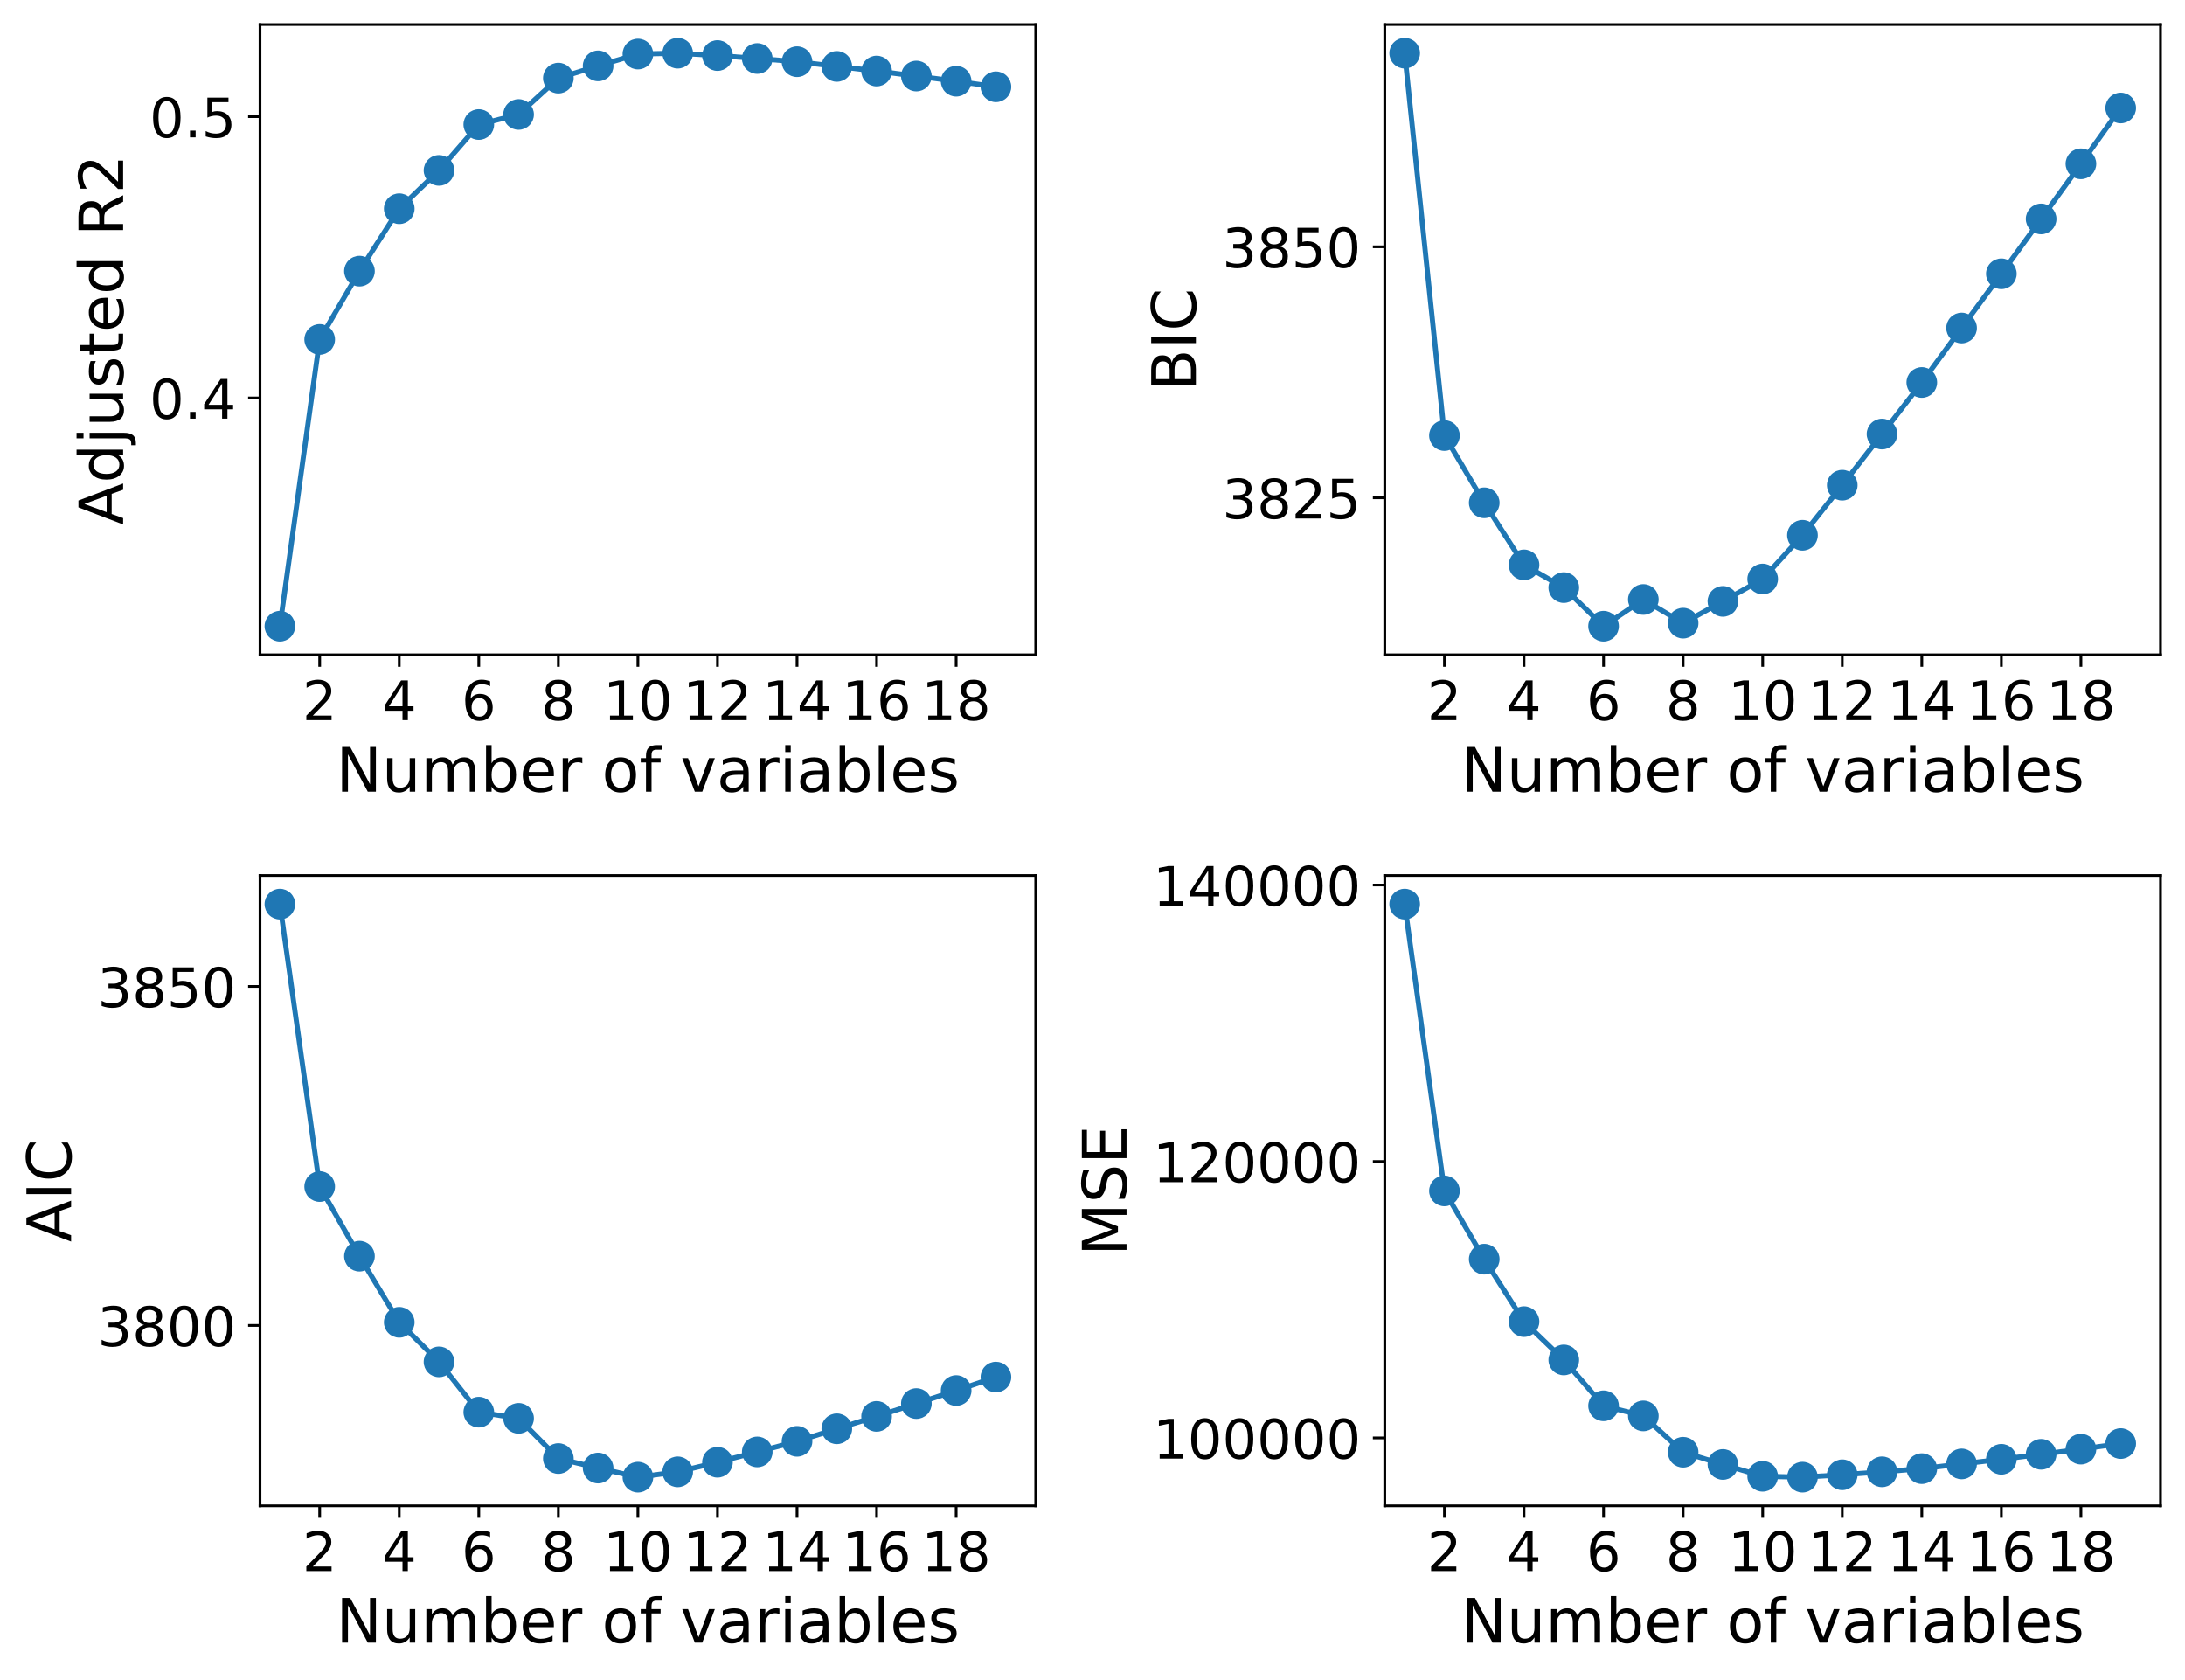 <?xml version="1.0" encoding="utf-8" standalone="no"?>
<!DOCTYPE svg PUBLIC "-//W3C//DTD SVG 1.1//EN"
  "http://www.w3.org/Graphics/SVG/1.1/DTD/svg11.dtd">
<!-- Created with matplotlib (https://matplotlib.org/) -->
<svg height="493.186pt" version="1.1" viewBox="0 0 641.541 493.186" width="641.541pt" xmlns="http://www.w3.org/2000/svg" xmlns:xlink="http://www.w3.org/1999/xlink">
 <defs>
  <style type="text/css">
*{stroke-linecap:butt;stroke-linejoin:round;}
  </style>
 </defs>
 <g id="figure_1">
  <g id="patch_1">
   <path d="M 0 493.186 
L 641.541 493.186 
L 641.541 0 
L 0 0 
z
" style="fill:#ffffff;"/>
  </g>
  <g id="axes_1">
   <g id="patch_2">
    <path d="M 76.341 192.255 
L 304.096 192.255 
L 304.096 7.2 
L 76.341 7.2 
z
" style="fill:#ffffff;"/>
   </g>
   <g id="matplotlib.axis_1">
    <g id="xtick_1">
     <g id="line2d_1">
      <defs>
       <path d="M 0 0 
L 0 3.5 
" id="m01d1000aa6" style="stroke:#000000;stroke-width:0.8;"/>
      </defs>
      <g>
       <use style="stroke:#000000;stroke-width:0.8;" x="93.86" xlink:href="#m01d1000aa6" y="192.255"/>
      </g>
     </g>
     <g id="text_1">
      <!-- 2 -->
      <defs>
       <path d="M 19.188 8.297 
L 53.609 8.297 
L 53.609 0 
L 7.328 0 
L 7.328 8.297 
Q 12.938 14.109 22.625 23.891 
Q 32.328 33.688 34.812 36.531 
Q 39.547 41.844 41.422 45.531 
Q 43.312 49.219 43.312 52.781 
Q 43.312 58.594 39.234 62.25 
Q 35.156 65.922 28.609 65.922 
Q 23.969 65.922 18.812 64.312 
Q 13.672 62.703 7.812 59.422 
L 7.812 69.391 
Q 13.766 71.781 18.938 73 
Q 24.125 74.219 28.422 74.219 
Q 39.75 74.219 46.484 68.547 
Q 53.219 62.891 53.219 53.422 
Q 53.219 48.922 51.531 44.891 
Q 49.859 40.875 45.406 35.406 
Q 44.188 33.984 37.641 27.219 
Q 31.109 20.453 19.188 8.297 
z
" id="DejaVuSans-50"/>
      </defs>
      <g transform="translate(88.77 211.413)scale(0.16 -0.16)">
       <use xlink:href="#DejaVuSans-50"/>
      </g>
     </g>
    </g>
    <g id="xtick_2">
     <g id="line2d_2">
      <g>
       <use style="stroke:#000000;stroke-width:0.8;" x="117.22" xlink:href="#m01d1000aa6" y="192.255"/>
      </g>
     </g>
     <g id="text_2">
      <!-- 4 -->
      <defs>
       <path d="M 37.797 64.312 
L 12.891 25.391 
L 37.797 25.391 
z
M 35.203 72.906 
L 47.609 72.906 
L 47.609 25.391 
L 58.016 25.391 
L 58.016 17.188 
L 47.609 17.188 
L 47.609 0 
L 37.797 0 
L 37.797 17.188 
L 4.891 17.188 
L 4.891 26.703 
z
" id="DejaVuSans-52"/>
      </defs>
      <g transform="translate(112.13 211.413)scale(0.16 -0.16)">
       <use xlink:href="#DejaVuSans-52"/>
      </g>
     </g>
    </g>
    <g id="xtick_3">
     <g id="line2d_3">
      <g>
       <use style="stroke:#000000;stroke-width:0.8;" x="140.579" xlink:href="#m01d1000aa6" y="192.255"/>
      </g>
     </g>
     <g id="text_3">
      <!-- 6 -->
      <defs>
       <path d="M 33.016 40.375 
Q 26.375 40.375 22.484 35.828 
Q 18.609 31.297 18.609 23.391 
Q 18.609 15.531 22.484 10.953 
Q 26.375 6.391 33.016 6.391 
Q 39.656 6.391 43.531 10.953 
Q 47.406 15.531 47.406 23.391 
Q 47.406 31.297 43.531 35.828 
Q 39.656 40.375 33.016 40.375 
z
M 52.594 71.297 
L 52.594 62.312 
Q 48.875 64.062 45.094 64.984 
Q 41.312 65.922 37.594 65.922 
Q 27.828 65.922 22.672 59.328 
Q 17.531 52.734 16.797 39.406 
Q 19.672 43.656 24.016 45.922 
Q 28.375 48.188 33.594 48.188 
Q 44.578 48.188 50.953 41.516 
Q 57.328 34.859 57.328 23.391 
Q 57.328 12.156 50.688 5.359 
Q 44.047 -1.422 33.016 -1.422 
Q 20.359 -1.422 13.672 8.266 
Q 6.984 17.969 6.984 36.375 
Q 6.984 53.656 15.188 63.938 
Q 23.391 74.219 37.203 74.219 
Q 40.922 74.219 44.703 73.484 
Q 48.484 72.75 52.594 71.297 
z
" id="DejaVuSans-54"/>
      </defs>
      <g transform="translate(135.489 211.413)scale(0.16 -0.16)">
       <use xlink:href="#DejaVuSans-54"/>
      </g>
     </g>
    </g>
    <g id="xtick_4">
     <g id="line2d_4">
      <g>
       <use style="stroke:#000000;stroke-width:0.8;" x="163.939" xlink:href="#m01d1000aa6" y="192.255"/>
      </g>
     </g>
     <g id="text_4">
      <!-- 8 -->
      <defs>
       <path d="M 31.781 34.625 
Q 24.75 34.625 20.719 30.859 
Q 16.703 27.094 16.703 20.516 
Q 16.703 13.922 20.719 10.156 
Q 24.75 6.391 31.781 6.391 
Q 38.812 6.391 42.859 10.172 
Q 46.922 13.969 46.922 20.516 
Q 46.922 27.094 42.891 30.859 
Q 38.875 34.625 31.781 34.625 
z
M 21.922 38.812 
Q 15.578 40.375 12.031 44.719 
Q 8.5 49.078 8.5 55.328 
Q 8.5 64.062 14.719 69.141 
Q 20.953 74.219 31.781 74.219 
Q 42.672 74.219 48.875 69.141 
Q 55.078 64.062 55.078 55.328 
Q 55.078 49.078 51.531 44.719 
Q 48 40.375 41.703 38.812 
Q 48.828 37.156 52.797 32.312 
Q 56.781 27.484 56.781 20.516 
Q 56.781 9.906 50.312 4.234 
Q 43.844 -1.422 31.781 -1.422 
Q 19.734 -1.422 13.25 4.234 
Q 6.781 9.906 6.781 20.516 
Q 6.781 27.484 10.781 32.312 
Q 14.797 37.156 21.922 38.812 
z
M 18.312 54.391 
Q 18.312 48.734 21.844 45.562 
Q 25.391 42.391 31.781 42.391 
Q 38.141 42.391 41.719 45.562 
Q 45.312 48.734 45.312 54.391 
Q 45.312 60.062 41.719 63.234 
Q 38.141 66.406 31.781 66.406 
Q 25.391 66.406 21.844 63.234 
Q 18.312 60.062 18.312 54.391 
z
" id="DejaVuSans-56"/>
      </defs>
      <g transform="translate(158.849 211.413)scale(0.16 -0.16)">
       <use xlink:href="#DejaVuSans-56"/>
      </g>
     </g>
    </g>
    <g id="xtick_5">
     <g id="line2d_5">
      <g>
       <use style="stroke:#000000;stroke-width:0.8;" x="187.298" xlink:href="#m01d1000aa6" y="192.255"/>
      </g>
     </g>
     <g id="text_5">
      <!-- 10 -->
      <defs>
       <path d="M 12.406 8.297 
L 28.516 8.297 
L 28.516 63.922 
L 10.984 60.406 
L 10.984 69.391 
L 28.422 72.906 
L 38.281 72.906 
L 38.281 8.297 
L 54.391 8.297 
L 54.391 0 
L 12.406 0 
z
" id="DejaVuSans-49"/>
       <path d="M 31.781 66.406 
Q 24.172 66.406 20.328 58.906 
Q 16.5 51.422 16.5 36.375 
Q 16.5 21.391 20.328 13.891 
Q 24.172 6.391 31.781 6.391 
Q 39.453 6.391 43.281 13.891 
Q 47.125 21.391 47.125 36.375 
Q 47.125 51.422 43.281 58.906 
Q 39.453 66.406 31.781 66.406 
z
M 31.781 74.219 
Q 44.047 74.219 50.516 64.516 
Q 56.984 54.828 56.984 36.375 
Q 56.984 17.969 50.516 8.266 
Q 44.047 -1.422 31.781 -1.422 
Q 19.531 -1.422 13.062 8.266 
Q 6.594 17.969 6.594 36.375 
Q 6.594 54.828 13.062 64.516 
Q 19.531 74.219 31.781 74.219 
z
" id="DejaVuSans-48"/>
      </defs>
      <g transform="translate(177.118 211.413)scale(0.16 -0.16)">
       <use xlink:href="#DejaVuSans-49"/>
       <use x="63.623" xlink:href="#DejaVuSans-48"/>
      </g>
     </g>
    </g>
    <g id="xtick_6">
     <g id="line2d_6">
      <g>
       <use style="stroke:#000000;stroke-width:0.8;" x="210.658" xlink:href="#m01d1000aa6" y="192.255"/>
      </g>
     </g>
     <g id="text_6">
      <!-- 12 -->
      <g transform="translate(200.478 211.413)scale(0.16 -0.16)">
       <use xlink:href="#DejaVuSans-49"/>
       <use x="63.623" xlink:href="#DejaVuSans-50"/>
      </g>
     </g>
    </g>
    <g id="xtick_7">
     <g id="line2d_7">
      <g>
       <use style="stroke:#000000;stroke-width:0.8;" x="234.017" xlink:href="#m01d1000aa6" y="192.255"/>
      </g>
     </g>
     <g id="text_7">
      <!-- 14 -->
      <g transform="translate(223.837 211.413)scale(0.16 -0.16)">
       <use xlink:href="#DejaVuSans-49"/>
       <use x="63.623" xlink:href="#DejaVuSans-52"/>
      </g>
     </g>
    </g>
    <g id="xtick_8">
     <g id="line2d_8">
      <g>
       <use style="stroke:#000000;stroke-width:0.8;" x="257.377" xlink:href="#m01d1000aa6" y="192.255"/>
      </g>
     </g>
     <g id="text_8">
      <!-- 16 -->
      <g transform="translate(247.197 211.413)scale(0.16 -0.16)">
       <use xlink:href="#DejaVuSans-49"/>
       <use x="63.623" xlink:href="#DejaVuSans-54"/>
      </g>
     </g>
    </g>
    <g id="xtick_9">
     <g id="line2d_9">
      <g>
       <use style="stroke:#000000;stroke-width:0.8;" x="280.736" xlink:href="#m01d1000aa6" y="192.255"/>
      </g>
     </g>
     <g id="text_9">
      <!-- 18 -->
      <g transform="translate(270.556 211.413)scale(0.16 -0.16)">
       <use xlink:href="#DejaVuSans-49"/>
       <use x="63.623" xlink:href="#DejaVuSans-56"/>
      </g>
     </g>
    </g>
    <g id="text_10">
     <!-- Number of variables -->
     <defs>
      <path d="M 9.812 72.906 
L 23.094 72.906 
L 55.422 11.922 
L 55.422 72.906 
L 64.984 72.906 
L 64.984 0 
L 51.703 0 
L 19.391 60.984 
L 19.391 0 
L 9.812 0 
z
" id="DejaVuSans-78"/>
      <path d="M 8.5 21.578 
L 8.5 54.688 
L 17.484 54.688 
L 17.484 21.922 
Q 17.484 14.156 20.5 10.266 
Q 23.531 6.391 29.594 6.391 
Q 36.859 6.391 41.078 11.031 
Q 45.312 15.672 45.312 23.688 
L 45.312 54.688 
L 54.297 54.688 
L 54.297 0 
L 45.312 0 
L 45.312 8.406 
Q 42.047 3.422 37.719 1 
Q 33.406 -1.422 27.688 -1.422 
Q 18.266 -1.422 13.375 4.438 
Q 8.5 10.297 8.5 21.578 
z
M 31.109 56 
z
" id="DejaVuSans-117"/>
      <path d="M 52 44.188 
Q 55.375 50.25 60.062 53.125 
Q 64.75 56 71.094 56 
Q 79.641 56 84.281 50.016 
Q 88.922 44.047 88.922 33.016 
L 88.922 0 
L 79.891 0 
L 79.891 32.719 
Q 79.891 40.578 77.094 44.375 
Q 74.312 48.188 68.609 48.188 
Q 61.625 48.188 57.562 43.547 
Q 53.516 38.922 53.516 30.906 
L 53.516 0 
L 44.484 0 
L 44.484 32.719 
Q 44.484 40.625 41.703 44.406 
Q 38.922 48.188 33.109 48.188 
Q 26.219 48.188 22.156 43.531 
Q 18.109 38.875 18.109 30.906 
L 18.109 0 
L 9.078 0 
L 9.078 54.688 
L 18.109 54.688 
L 18.109 46.188 
Q 21.188 51.219 25.484 53.609 
Q 29.781 56 35.688 56 
Q 41.656 56 45.828 52.969 
Q 50 49.953 52 44.188 
z
" id="DejaVuSans-109"/>
      <path d="M 48.688 27.297 
Q 48.688 37.203 44.609 42.844 
Q 40.531 48.484 33.406 48.484 
Q 26.266 48.484 22.188 42.844 
Q 18.109 37.203 18.109 27.297 
Q 18.109 17.391 22.188 11.75 
Q 26.266 6.109 33.406 6.109 
Q 40.531 6.109 44.609 11.75 
Q 48.688 17.391 48.688 27.297 
z
M 18.109 46.391 
Q 20.953 51.266 25.266 53.625 
Q 29.594 56 35.594 56 
Q 45.562 56 51.781 48.094 
Q 58.016 40.188 58.016 27.297 
Q 58.016 14.406 51.781 6.484 
Q 45.562 -1.422 35.594 -1.422 
Q 29.594 -1.422 25.266 0.953 
Q 20.953 3.328 18.109 8.203 
L 18.109 0 
L 9.078 0 
L 9.078 75.984 
L 18.109 75.984 
z
" id="DejaVuSans-98"/>
      <path d="M 56.203 29.594 
L 56.203 25.203 
L 14.891 25.203 
Q 15.484 15.922 20.484 11.062 
Q 25.484 6.203 34.422 6.203 
Q 39.594 6.203 44.453 7.469 
Q 49.312 8.734 54.109 11.281 
L 54.109 2.781 
Q 49.266 0.734 44.188 -0.344 
Q 39.109 -1.422 33.891 -1.422 
Q 20.797 -1.422 13.156 6.188 
Q 5.516 13.812 5.516 26.812 
Q 5.516 40.234 12.766 48.109 
Q 20.016 56 32.328 56 
Q 43.359 56 49.781 48.891 
Q 56.203 41.797 56.203 29.594 
z
M 47.219 32.234 
Q 47.125 39.594 43.094 43.984 
Q 39.062 48.391 32.422 48.391 
Q 24.906 48.391 20.391 44.141 
Q 15.875 39.891 15.188 32.172 
z
" id="DejaVuSans-101"/>
      <path d="M 41.109 46.297 
Q 39.594 47.172 37.812 47.578 
Q 36.031 48 33.891 48 
Q 26.266 48 22.188 43.047 
Q 18.109 38.094 18.109 28.812 
L 18.109 0 
L 9.078 0 
L 9.078 54.688 
L 18.109 54.688 
L 18.109 46.188 
Q 20.953 51.172 25.484 53.578 
Q 30.031 56 36.531 56 
Q 37.453 56 38.578 55.875 
Q 39.703 55.766 41.062 55.516 
z
" id="DejaVuSans-114"/>
      <path id="DejaVuSans-32"/>
      <path d="M 30.609 48.391 
Q 23.391 48.391 19.188 42.75 
Q 14.984 37.109 14.984 27.297 
Q 14.984 17.484 19.156 11.844 
Q 23.344 6.203 30.609 6.203 
Q 37.797 6.203 41.984 11.859 
Q 46.188 17.531 46.188 27.297 
Q 46.188 37.016 41.984 42.703 
Q 37.797 48.391 30.609 48.391 
z
M 30.609 56 
Q 42.328 56 49.016 48.375 
Q 55.719 40.766 55.719 27.297 
Q 55.719 13.875 49.016 6.219 
Q 42.328 -1.422 30.609 -1.422 
Q 18.844 -1.422 12.172 6.219 
Q 5.516 13.875 5.516 27.297 
Q 5.516 40.766 12.172 48.375 
Q 18.844 56 30.609 56 
z
" id="DejaVuSans-111"/>
      <path d="M 37.109 75.984 
L 37.109 68.5 
L 28.516 68.5 
Q 23.688 68.5 21.797 66.547 
Q 19.922 64.594 19.922 59.516 
L 19.922 54.688 
L 34.719 54.688 
L 34.719 47.703 
L 19.922 47.703 
L 19.922 0 
L 10.891 0 
L 10.891 47.703 
L 2.297 47.703 
L 2.297 54.688 
L 10.891 54.688 
L 10.891 58.5 
Q 10.891 67.625 15.141 71.797 
Q 19.391 75.984 28.609 75.984 
z
" id="DejaVuSans-102"/>
      <path d="M 2.984 54.688 
L 12.5 54.688 
L 29.594 8.797 
L 46.688 54.688 
L 56.203 54.688 
L 35.688 0 
L 23.484 0 
z
" id="DejaVuSans-118"/>
      <path d="M 34.281 27.484 
Q 23.391 27.484 19.188 25 
Q 14.984 22.516 14.984 16.5 
Q 14.984 11.719 18.141 8.906 
Q 21.297 6.109 26.703 6.109 
Q 34.188 6.109 38.703 11.406 
Q 43.219 16.703 43.219 25.484 
L 43.219 27.484 
z
M 52.203 31.203 
L 52.203 0 
L 43.219 0 
L 43.219 8.297 
Q 40.141 3.328 35.547 0.953 
Q 30.953 -1.422 24.312 -1.422 
Q 15.922 -1.422 10.953 3.297 
Q 6 8.016 6 15.922 
Q 6 25.141 12.172 29.828 
Q 18.359 34.516 30.609 34.516 
L 43.219 34.516 
L 43.219 35.406 
Q 43.219 41.609 39.141 45 
Q 35.062 48.391 27.688 48.391 
Q 23 48.391 18.547 47.266 
Q 14.109 46.141 10.016 43.891 
L 10.016 52.203 
Q 14.938 54.109 19.578 55.047 
Q 24.219 56 28.609 56 
Q 40.484 56 46.344 49.844 
Q 52.203 43.703 52.203 31.203 
z
" id="DejaVuSans-97"/>
      <path d="M 9.422 54.688 
L 18.406 54.688 
L 18.406 0 
L 9.422 0 
z
M 9.422 75.984 
L 18.406 75.984 
L 18.406 64.594 
L 9.422 64.594 
z
" id="DejaVuSans-105"/>
      <path d="M 9.422 75.984 
L 18.406 75.984 
L 18.406 0 
L 9.422 0 
z
" id="DejaVuSans-108"/>
      <path d="M 44.281 53.078 
L 44.281 44.578 
Q 40.484 46.531 36.375 47.5 
Q 32.281 48.484 27.875 48.484 
Q 21.188 48.484 17.844 46.438 
Q 14.5 44.391 14.5 40.281 
Q 14.5 37.156 16.891 35.375 
Q 19.281 33.594 26.516 31.984 
L 29.594 31.297 
Q 39.156 29.25 43.188 25.516 
Q 47.219 21.781 47.219 15.094 
Q 47.219 7.469 41.188 3.016 
Q 35.156 -1.422 24.609 -1.422 
Q 20.219 -1.422 15.453 -0.562 
Q 10.688 0.297 5.422 2 
L 5.422 11.281 
Q 10.406 8.688 15.234 7.391 
Q 20.062 6.109 24.812 6.109 
Q 31.156 6.109 34.562 8.281 
Q 37.984 10.453 37.984 14.406 
Q 37.984 18.062 35.516 20.016 
Q 33.062 21.969 24.703 23.781 
L 21.578 24.516 
Q 13.234 26.266 9.516 29.906 
Q 5.812 33.547 5.812 39.891 
Q 5.812 47.609 11.281 51.797 
Q 16.75 56 26.812 56 
Q 31.781 56 36.172 55.266 
Q 40.578 54.547 44.281 53.078 
z
" id="DejaVuSans-115"/>
     </defs>
     <g transform="translate(98.67 232.418)scale(0.18 -0.18)">
      <use xlink:href="#DejaVuSans-78"/>
      <use x="74.805" xlink:href="#DejaVuSans-117"/>
      <use x="138.184" xlink:href="#DejaVuSans-109"/>
      <use x="235.596" xlink:href="#DejaVuSans-98"/>
      <use x="299.072" xlink:href="#DejaVuSans-101"/>
      <use x="360.596" xlink:href="#DejaVuSans-114"/>
      <use x="401.709" xlink:href="#DejaVuSans-32"/>
      <use x="433.496" xlink:href="#DejaVuSans-111"/>
      <use x="494.678" xlink:href="#DejaVuSans-102"/>
      <use x="529.883" xlink:href="#DejaVuSans-32"/>
      <use x="561.67" xlink:href="#DejaVuSans-118"/>
      <use x="620.85" xlink:href="#DejaVuSans-97"/>
      <use x="682.129" xlink:href="#DejaVuSans-114"/>
      <use x="723.242" xlink:href="#DejaVuSans-105"/>
      <use x="751.025" xlink:href="#DejaVuSans-97"/>
      <use x="812.305" xlink:href="#DejaVuSans-98"/>
      <use x="875.781" xlink:href="#DejaVuSans-108"/>
      <use x="903.564" xlink:href="#DejaVuSans-101"/>
      <use x="965.088" xlink:href="#DejaVuSans-115"/>
     </g>
    </g>
   </g>
   <g id="matplotlib.axis_2">
    <g id="ytick_1">
     <g id="line2d_10">
      <defs>
       <path d="M 0 0 
L -3.5 0 
" id="mdb181bba2e" style="stroke:#000000;stroke-width:0.8;"/>
      </defs>
      <g>
       <use style="stroke:#000000;stroke-width:0.8;" x="76.341" xlink:href="#mdb181bba2e" y="116.83"/>
      </g>
     </g>
     <g id="text_11">
      <!-- 0.4 -->
      <defs>
       <path d="M 10.688 12.406 
L 21 12.406 
L 21 0 
L 10.688 0 
z
" id="DejaVuSans-46"/>
      </defs>
      <g transform="translate(43.896 122.909)scale(0.16 -0.16)">
       <use xlink:href="#DejaVuSans-48"/>
       <use x="63.623" xlink:href="#DejaVuSans-46"/>
       <use x="95.41" xlink:href="#DejaVuSans-52"/>
      </g>
     </g>
    </g>
    <g id="ytick_2">
     <g id="line2d_11">
      <g>
       <use style="stroke:#000000;stroke-width:0.8;" x="76.341" xlink:href="#mdb181bba2e" y="34.25"/>
      </g>
     </g>
     <g id="text_12">
      <!-- 0.5 -->
      <defs>
       <path d="M 10.797 72.906 
L 49.516 72.906 
L 49.516 64.594 
L 19.828 64.594 
L 19.828 46.734 
Q 21.969 47.469 24.109 47.828 
Q 26.266 48.188 28.422 48.188 
Q 40.625 48.188 47.75 41.5 
Q 54.891 34.812 54.891 23.391 
Q 54.891 11.625 47.562 5.094 
Q 40.234 -1.422 26.906 -1.422 
Q 22.312 -1.422 17.547 -0.641 
Q 12.797 0.141 7.719 1.703 
L 7.719 11.625 
Q 12.109 9.234 16.797 8.062 
Q 21.484 6.891 26.703 6.891 
Q 35.156 6.891 40.078 11.328 
Q 45.016 15.766 45.016 23.391 
Q 45.016 31 40.078 35.438 
Q 35.156 39.891 26.703 39.891 
Q 22.75 39.891 18.812 39.016 
Q 14.891 38.141 10.797 36.281 
z
" id="DejaVuSans-53"/>
      </defs>
      <g transform="translate(43.896 40.329)scale(0.16 -0.16)">
       <use xlink:href="#DejaVuSans-48"/>
       <use x="63.623" xlink:href="#DejaVuSans-46"/>
       <use x="95.41" xlink:href="#DejaVuSans-53"/>
      </g>
     </g>
    </g>
    <g id="text_13">
     <!-- Adjusted R2 -->
     <defs>
      <path d="M 34.188 63.188 
L 20.797 26.906 
L 47.609 26.906 
z
M 28.609 72.906 
L 39.797 72.906 
L 67.578 0 
L 57.328 0 
L 50.688 18.703 
L 17.828 18.703 
L 11.188 0 
L 0.781 0 
z
" id="DejaVuSans-65"/>
      <path d="M 45.406 46.391 
L 45.406 75.984 
L 54.391 75.984 
L 54.391 0 
L 45.406 0 
L 45.406 8.203 
Q 42.578 3.328 38.25 0.953 
Q 33.938 -1.422 27.875 -1.422 
Q 17.969 -1.422 11.734 6.484 
Q 5.516 14.406 5.516 27.297 
Q 5.516 40.188 11.734 48.094 
Q 17.969 56 27.875 56 
Q 33.938 56 38.25 53.625 
Q 42.578 51.266 45.406 46.391 
z
M 14.797 27.297 
Q 14.797 17.391 18.875 11.75 
Q 22.953 6.109 30.078 6.109 
Q 37.203 6.109 41.297 11.75 
Q 45.406 17.391 45.406 27.297 
Q 45.406 37.203 41.297 42.844 
Q 37.203 48.484 30.078 48.484 
Q 22.953 48.484 18.875 42.844 
Q 14.797 37.203 14.797 27.297 
z
" id="DejaVuSans-100"/>
      <path d="M 9.422 54.688 
L 18.406 54.688 
L 18.406 -0.984 
Q 18.406 -11.422 14.422 -16.109 
Q 10.453 -20.797 1.609 -20.797 
L -1.812 -20.797 
L -1.812 -13.188 
L 0.594 -13.188 
Q 5.719 -13.188 7.562 -10.812 
Q 9.422 -8.453 9.422 -0.984 
z
M 9.422 75.984 
L 18.406 75.984 
L 18.406 64.594 
L 9.422 64.594 
z
" id="DejaVuSans-106"/>
      <path d="M 18.312 70.219 
L 18.312 54.688 
L 36.812 54.688 
L 36.812 47.703 
L 18.312 47.703 
L 18.312 18.016 
Q 18.312 11.328 20.141 9.422 
Q 21.969 7.516 27.594 7.516 
L 36.812 7.516 
L 36.812 0 
L 27.594 0 
Q 17.188 0 13.234 3.875 
Q 9.281 7.766 9.281 18.016 
L 9.281 47.703 
L 2.688 47.703 
L 2.688 54.688 
L 9.281 54.688 
L 9.281 70.219 
z
" id="DejaVuSans-116"/>
      <path d="M 44.391 34.188 
Q 47.562 33.109 50.562 29.594 
Q 53.562 26.078 56.594 19.922 
L 66.609 0 
L 56 0 
L 46.688 18.703 
Q 43.062 26.031 39.672 28.422 
Q 36.281 30.812 30.422 30.812 
L 19.672 30.812 
L 19.672 0 
L 9.812 0 
L 9.812 72.906 
L 32.078 72.906 
Q 44.578 72.906 50.734 67.672 
Q 56.891 62.453 56.891 51.906 
Q 56.891 45.016 53.688 40.469 
Q 50.484 35.938 44.391 34.188 
z
M 19.672 64.797 
L 19.672 38.922 
L 32.078 38.922 
Q 39.203 38.922 42.844 42.219 
Q 46.484 45.516 46.484 51.906 
Q 46.484 58.297 42.844 61.547 
Q 39.203 64.797 32.078 64.797 
z
" id="DejaVuSans-82"/>
     </defs>
     <g transform="translate(36.152 154.109)rotate(-90)scale(0.18 -0.18)">
      <use xlink:href="#DejaVuSans-65"/>
      <use x="68.393" xlink:href="#DejaVuSans-100"/>
      <use x="131.869" xlink:href="#DejaVuSans-106"/>
      <use x="159.652" xlink:href="#DejaVuSans-117"/>
      <use x="223.031" xlink:href="#DejaVuSans-115"/>
      <use x="275.131" xlink:href="#DejaVuSans-116"/>
      <use x="314.34" xlink:href="#DejaVuSans-101"/>
      <use x="375.863" xlink:href="#DejaVuSans-100"/>
      <use x="439.34" xlink:href="#DejaVuSans-32"/>
      <use x="471.127" xlink:href="#DejaVuSans-82"/>
      <use x="540.609" xlink:href="#DejaVuSans-50"/>
     </g>
    </g>
   </g>
   <g id="line2d_12">
    <path clip-path="url(#p159a767a9d)" d="M 82.18 183.844 
L 93.86 99.652 
L 105.54 79.607 
L 117.22 61.276 
L 128.899 50.026 
L 140.579 36.563 
L 152.259 33.602 
L 163.939 22.93 
L 175.618 19.339 
L 187.298 15.868 
L 198.978 15.612 
L 210.658 16.31 
L 222.337 17.178 
L 234.017 18.112 
L 245.697 19.497 
L 257.377 20.854 
L 269.056 22.321 
L 280.736 23.837 
L 292.416 25.475 
" style="fill:none;stroke:#1f77b4;stroke-linecap:square;stroke-width:1.5;"/>
    <defs>
     <path d="M 0 4 
C 1.061 4 2.078 3.579 2.828 2.828 
C 3.579 2.078 4 1.061 4 0 
C 4 -1.061 3.579 -2.078 2.828 -2.828 
C 2.078 -3.579 1.061 -4 0 -4 
C -1.061 -4 -2.078 -3.579 -2.828 -2.828 
C -3.579 -2.078 -4 -1.061 -4 0 
C -4 1.061 -3.579 2.078 -2.828 2.828 
C -2.078 3.579 -1.061 4 0 4 
z
" id="mb5330489a4" style="stroke:#1f77b4;"/>
    </defs>
    <g clip-path="url(#p159a767a9d)">
     <use style="fill:#1f77b4;stroke:#1f77b4;" x="82.18" xlink:href="#mb5330489a4" y="183.844"/>
     <use style="fill:#1f77b4;stroke:#1f77b4;" x="93.86" xlink:href="#mb5330489a4" y="99.652"/>
     <use style="fill:#1f77b4;stroke:#1f77b4;" x="105.54" xlink:href="#mb5330489a4" y="79.607"/>
     <use style="fill:#1f77b4;stroke:#1f77b4;" x="117.22" xlink:href="#mb5330489a4" y="61.276"/>
     <use style="fill:#1f77b4;stroke:#1f77b4;" x="128.899" xlink:href="#mb5330489a4" y="50.026"/>
     <use style="fill:#1f77b4;stroke:#1f77b4;" x="140.579" xlink:href="#mb5330489a4" y="36.563"/>
     <use style="fill:#1f77b4;stroke:#1f77b4;" x="152.259" xlink:href="#mb5330489a4" y="33.602"/>
     <use style="fill:#1f77b4;stroke:#1f77b4;" x="163.939" xlink:href="#mb5330489a4" y="22.93"/>
     <use style="fill:#1f77b4;stroke:#1f77b4;" x="175.618" xlink:href="#mb5330489a4" y="19.339"/>
     <use style="fill:#1f77b4;stroke:#1f77b4;" x="187.298" xlink:href="#mb5330489a4" y="15.868"/>
     <use style="fill:#1f77b4;stroke:#1f77b4;" x="198.978" xlink:href="#mb5330489a4" y="15.612"/>
     <use style="fill:#1f77b4;stroke:#1f77b4;" x="210.658" xlink:href="#mb5330489a4" y="16.31"/>
     <use style="fill:#1f77b4;stroke:#1f77b4;" x="222.337" xlink:href="#mb5330489a4" y="17.178"/>
     <use style="fill:#1f77b4;stroke:#1f77b4;" x="234.017" xlink:href="#mb5330489a4" y="18.112"/>
     <use style="fill:#1f77b4;stroke:#1f77b4;" x="245.697" xlink:href="#mb5330489a4" y="19.497"/>
     <use style="fill:#1f77b4;stroke:#1f77b4;" x="257.377" xlink:href="#mb5330489a4" y="20.854"/>
     <use style="fill:#1f77b4;stroke:#1f77b4;" x="269.056" xlink:href="#mb5330489a4" y="22.321"/>
     <use style="fill:#1f77b4;stroke:#1f77b4;" x="280.736" xlink:href="#mb5330489a4" y="23.837"/>
     <use style="fill:#1f77b4;stroke:#1f77b4;" x="292.416" xlink:href="#mb5330489a4" y="25.475"/>
    </g>
   </g>
   <g id="patch_3">
    <path d="M 76.341 192.255 
L 76.341 7.2 
" style="fill:none;stroke:#000000;stroke-linecap:square;stroke-linejoin:miter;stroke-width:0.8;"/>
   </g>
   <g id="patch_4">
    <path d="M 304.096 192.255 
L 304.096 7.2 
" style="fill:none;stroke:#000000;stroke-linecap:square;stroke-linejoin:miter;stroke-width:0.8;"/>
   </g>
   <g id="patch_5">
    <path d="M 76.341 192.255 
L 304.096 192.255 
" style="fill:none;stroke:#000000;stroke-linecap:square;stroke-linejoin:miter;stroke-width:0.8;"/>
   </g>
   <g id="patch_6">
    <path d="M 76.341 7.2 
L 304.096 7.2 
" style="fill:none;stroke:#000000;stroke-linecap:square;stroke-linejoin:miter;stroke-width:0.8;"/>
   </g>
  </g>
  <g id="axes_2">
   <g id="patch_7">
    <path d="M 406.586 192.255 
L 634.341 192.255 
L 634.341 7.2 
L 406.586 7.2 
z
" style="fill:#ffffff;"/>
   </g>
   <g id="matplotlib.axis_3">
    <g id="xtick_10">
     <g id="line2d_13">
      <g>
       <use style="stroke:#000000;stroke-width:0.8;" x="424.105" xlink:href="#m01d1000aa6" y="192.255"/>
      </g>
     </g>
     <g id="text_14">
      <!-- 2 -->
      <g transform="translate(419.015 211.413)scale(0.16 -0.16)">
       <use xlink:href="#DejaVuSans-50"/>
      </g>
     </g>
    </g>
    <g id="xtick_11">
     <g id="line2d_14">
      <g>
       <use style="stroke:#000000;stroke-width:0.8;" x="447.465" xlink:href="#m01d1000aa6" y="192.255"/>
      </g>
     </g>
     <g id="text_15">
      <!-- 4 -->
      <g transform="translate(442.375 211.413)scale(0.16 -0.16)">
       <use xlink:href="#DejaVuSans-52"/>
      </g>
     </g>
    </g>
    <g id="xtick_12">
     <g id="line2d_15">
      <g>
       <use style="stroke:#000000;stroke-width:0.8;" x="470.824" xlink:href="#m01d1000aa6" y="192.255"/>
      </g>
     </g>
     <g id="text_16">
      <!-- 6 -->
      <g transform="translate(465.734 211.413)scale(0.16 -0.16)">
       <use xlink:href="#DejaVuSans-54"/>
      </g>
     </g>
    </g>
    <g id="xtick_13">
     <g id="line2d_16">
      <g>
       <use style="stroke:#000000;stroke-width:0.8;" x="494.184" xlink:href="#m01d1000aa6" y="192.255"/>
      </g>
     </g>
     <g id="text_17">
      <!-- 8 -->
      <g transform="translate(489.094 211.413)scale(0.16 -0.16)">
       <use xlink:href="#DejaVuSans-56"/>
      </g>
     </g>
    </g>
    <g id="xtick_14">
     <g id="line2d_17">
      <g>
       <use style="stroke:#000000;stroke-width:0.8;" x="517.543" xlink:href="#m01d1000aa6" y="192.255"/>
      </g>
     </g>
     <g id="text_18">
      <!-- 10 -->
      <g transform="translate(507.363 211.413)scale(0.16 -0.16)">
       <use xlink:href="#DejaVuSans-49"/>
       <use x="63.623" xlink:href="#DejaVuSans-48"/>
      </g>
     </g>
    </g>
    <g id="xtick_15">
     <g id="line2d_18">
      <g>
       <use style="stroke:#000000;stroke-width:0.8;" x="540.903" xlink:href="#m01d1000aa6" y="192.255"/>
      </g>
     </g>
     <g id="text_19">
      <!-- 12 -->
      <g transform="translate(530.723 211.413)scale(0.16 -0.16)">
       <use xlink:href="#DejaVuSans-49"/>
       <use x="63.623" xlink:href="#DejaVuSans-50"/>
      </g>
     </g>
    </g>
    <g id="xtick_16">
     <g id="line2d_19">
      <g>
       <use style="stroke:#000000;stroke-width:0.8;" x="564.262" xlink:href="#m01d1000aa6" y="192.255"/>
      </g>
     </g>
     <g id="text_20">
      <!-- 14 -->
      <g transform="translate(554.082 211.413)scale(0.16 -0.16)">
       <use xlink:href="#DejaVuSans-49"/>
       <use x="63.623" xlink:href="#DejaVuSans-52"/>
      </g>
     </g>
    </g>
    <g id="xtick_17">
     <g id="line2d_20">
      <g>
       <use style="stroke:#000000;stroke-width:0.8;" x="587.622" xlink:href="#m01d1000aa6" y="192.255"/>
      </g>
     </g>
     <g id="text_21">
      <!-- 16 -->
      <g transform="translate(577.442 211.413)scale(0.16 -0.16)">
       <use xlink:href="#DejaVuSans-49"/>
       <use x="63.623" xlink:href="#DejaVuSans-54"/>
      </g>
     </g>
    </g>
    <g id="xtick_18">
     <g id="line2d_21">
      <g>
       <use style="stroke:#000000;stroke-width:0.8;" x="610.981" xlink:href="#m01d1000aa6" y="192.255"/>
      </g>
     </g>
     <g id="text_22">
      <!-- 18 -->
      <g transform="translate(600.801 211.413)scale(0.16 -0.16)">
       <use xlink:href="#DejaVuSans-49"/>
       <use x="63.623" xlink:href="#DejaVuSans-56"/>
      </g>
     </g>
    </g>
    <g id="text_23">
     <!-- Number of variables -->
     <g transform="translate(428.915 232.418)scale(0.18 -0.18)">
      <use xlink:href="#DejaVuSans-78"/>
      <use x="74.805" xlink:href="#DejaVuSans-117"/>
      <use x="138.184" xlink:href="#DejaVuSans-109"/>
      <use x="235.596" xlink:href="#DejaVuSans-98"/>
      <use x="299.072" xlink:href="#DejaVuSans-101"/>
      <use x="360.596" xlink:href="#DejaVuSans-114"/>
      <use x="401.709" xlink:href="#DejaVuSans-32"/>
      <use x="433.496" xlink:href="#DejaVuSans-111"/>
      <use x="494.678" xlink:href="#DejaVuSans-102"/>
      <use x="529.883" xlink:href="#DejaVuSans-32"/>
      <use x="561.67" xlink:href="#DejaVuSans-118"/>
      <use x="620.85" xlink:href="#DejaVuSans-97"/>
      <use x="682.129" xlink:href="#DejaVuSans-114"/>
      <use x="723.242" xlink:href="#DejaVuSans-105"/>
      <use x="751.025" xlink:href="#DejaVuSans-97"/>
      <use x="812.305" xlink:href="#DejaVuSans-98"/>
      <use x="875.781" xlink:href="#DejaVuSans-108"/>
      <use x="903.564" xlink:href="#DejaVuSans-101"/>
      <use x="965.088" xlink:href="#DejaVuSans-115"/>
     </g>
    </g>
   </g>
   <g id="matplotlib.axis_4">
    <g id="ytick_3">
     <g id="line2d_22">
      <g>
       <use style="stroke:#000000;stroke-width:0.8;" x="406.586" xlink:href="#mdb181bba2e" y="146.151"/>
      </g>
     </g>
     <g id="text_24">
      <!-- 3825 -->
      <defs>
       <path d="M 40.578 39.312 
Q 47.656 37.797 51.625 33 
Q 55.609 28.219 55.609 21.188 
Q 55.609 10.406 48.188 4.484 
Q 40.766 -1.422 27.094 -1.422 
Q 22.516 -1.422 17.656 -0.516 
Q 12.797 0.391 7.625 2.203 
L 7.625 11.719 
Q 11.719 9.328 16.594 8.109 
Q 21.484 6.891 26.812 6.891 
Q 36.078 6.891 40.938 10.547 
Q 45.797 14.203 45.797 21.188 
Q 45.797 27.641 41.281 31.266 
Q 36.766 34.906 28.719 34.906 
L 20.219 34.906 
L 20.219 43.016 
L 29.109 43.016 
Q 36.375 43.016 40.234 45.922 
Q 44.094 48.828 44.094 54.297 
Q 44.094 59.906 40.109 62.906 
Q 36.141 65.922 28.719 65.922 
Q 24.656 65.922 20.016 65.031 
Q 15.375 64.156 9.812 62.312 
L 9.812 71.094 
Q 15.438 72.656 20.344 73.438 
Q 25.25 74.219 29.594 74.219 
Q 40.828 74.219 47.359 69.109 
Q 53.906 64.016 53.906 55.328 
Q 53.906 49.266 50.438 45.094 
Q 46.969 40.922 40.578 39.312 
z
" id="DejaVuSans-51"/>
      </defs>
      <g transform="translate(358.866 152.229)scale(0.16 -0.16)">
       <use xlink:href="#DejaVuSans-51"/>
       <use x="63.623" xlink:href="#DejaVuSans-56"/>
       <use x="127.246" xlink:href="#DejaVuSans-50"/>
       <use x="190.869" xlink:href="#DejaVuSans-53"/>
      </g>
     </g>
    </g>
    <g id="ytick_4">
     <g id="line2d_23">
      <g>
       <use style="stroke:#000000;stroke-width:0.8;" x="406.586" xlink:href="#mdb181bba2e" y="72.456"/>
      </g>
     </g>
     <g id="text_25">
      <!-- 3850 -->
      <g transform="translate(358.866 78.534)scale(0.16 -0.16)">
       <use xlink:href="#DejaVuSans-51"/>
       <use x="63.623" xlink:href="#DejaVuSans-56"/>
       <use x="127.246" xlink:href="#DejaVuSans-53"/>
       <use x="190.869" xlink:href="#DejaVuSans-48"/>
      </g>
     </g>
    </g>
    <g id="text_26">
     <!-- BIC -->
     <defs>
      <path d="M 19.672 34.812 
L 19.672 8.109 
L 35.5 8.109 
Q 43.453 8.109 47.281 11.406 
Q 51.125 14.703 51.125 21.484 
Q 51.125 28.328 47.281 31.562 
Q 43.453 34.812 35.5 34.812 
z
M 19.672 64.797 
L 19.672 42.828 
L 34.281 42.828 
Q 41.5 42.828 45.031 45.531 
Q 48.578 48.25 48.578 53.812 
Q 48.578 59.328 45.031 62.062 
Q 41.5 64.797 34.281 64.797 
z
M 9.812 72.906 
L 35.016 72.906 
Q 46.297 72.906 52.391 68.219 
Q 58.5 63.531 58.5 54.891 
Q 58.5 48.188 55.375 44.234 
Q 52.25 40.281 46.188 39.312 
Q 53.469 37.75 57.5 32.781 
Q 61.531 27.828 61.531 20.406 
Q 61.531 10.641 54.891 5.312 
Q 48.25 0 35.984 0 
L 9.812 0 
z
" id="DejaVuSans-66"/>
      <path d="M 9.812 72.906 
L 19.672 72.906 
L 19.672 0 
L 9.812 0 
z
" id="DejaVuSans-73"/>
      <path d="M 64.406 67.281 
L 64.406 56.891 
Q 59.422 61.531 53.781 63.812 
Q 48.141 66.109 41.797 66.109 
Q 29.297 66.109 22.656 58.469 
Q 16.016 50.828 16.016 36.375 
Q 16.016 21.969 22.656 14.328 
Q 29.297 6.688 41.797 6.688 
Q 48.141 6.688 53.781 8.984 
Q 59.422 11.281 64.406 15.922 
L 64.406 5.609 
Q 59.234 2.094 53.438 0.328 
Q 47.656 -1.422 41.219 -1.422 
Q 24.656 -1.422 15.125 8.703 
Q 5.609 18.844 5.609 36.375 
Q 5.609 53.953 15.125 64.078 
Q 24.656 74.219 41.219 74.219 
Q 47.75 74.219 53.531 72.484 
Q 59.328 70.75 64.406 67.281 
z
" id="DejaVuSans-67"/>
     </defs>
     <g transform="translate(351.122 114.842)rotate(-90)scale(0.18 -0.18)">
      <use xlink:href="#DejaVuSans-66"/>
      <use x="68.604" xlink:href="#DejaVuSans-73"/>
      <use x="98.096" xlink:href="#DejaVuSans-67"/>
     </g>
    </g>
   </g>
   <g id="line2d_24">
    <path clip-path="url(#p6ca755b186)" d="M 412.425 15.612 
L 424.105 127.863 
L 435.785 147.615 
L 447.465 165.839 
L 459.144 172.508 
L 470.824 183.844 
L 482.504 176 
L 494.184 182.954 
L 505.863 176.552 
L 517.543 169.988 
L 529.223 157.148 
L 540.903 142.445 
L 552.582 127.425 
L 564.262 112.293 
L 575.942 96.298 
L 587.622 80.378 
L 599.301 64.271 
L 610.981 48.089 
L 622.661 31.7 
" style="fill:none;stroke:#1f77b4;stroke-linecap:square;stroke-width:1.5;"/>
    <g clip-path="url(#p6ca755b186)">
     <use style="fill:#1f77b4;stroke:#1f77b4;" x="412.425" xlink:href="#mb5330489a4" y="15.612"/>
     <use style="fill:#1f77b4;stroke:#1f77b4;" x="424.105" xlink:href="#mb5330489a4" y="127.863"/>
     <use style="fill:#1f77b4;stroke:#1f77b4;" x="435.785" xlink:href="#mb5330489a4" y="147.615"/>
     <use style="fill:#1f77b4;stroke:#1f77b4;" x="447.465" xlink:href="#mb5330489a4" y="165.839"/>
     <use style="fill:#1f77b4;stroke:#1f77b4;" x="459.144" xlink:href="#mb5330489a4" y="172.508"/>
     <use style="fill:#1f77b4;stroke:#1f77b4;" x="470.824" xlink:href="#mb5330489a4" y="183.844"/>
     <use style="fill:#1f77b4;stroke:#1f77b4;" x="482.504" xlink:href="#mb5330489a4" y="176"/>
     <use style="fill:#1f77b4;stroke:#1f77b4;" x="494.184" xlink:href="#mb5330489a4" y="182.954"/>
     <use style="fill:#1f77b4;stroke:#1f77b4;" x="505.863" xlink:href="#mb5330489a4" y="176.552"/>
     <use style="fill:#1f77b4;stroke:#1f77b4;" x="517.543" xlink:href="#mb5330489a4" y="169.988"/>
     <use style="fill:#1f77b4;stroke:#1f77b4;" x="529.223" xlink:href="#mb5330489a4" y="157.148"/>
     <use style="fill:#1f77b4;stroke:#1f77b4;" x="540.903" xlink:href="#mb5330489a4" y="142.445"/>
     <use style="fill:#1f77b4;stroke:#1f77b4;" x="552.582" xlink:href="#mb5330489a4" y="127.425"/>
     <use style="fill:#1f77b4;stroke:#1f77b4;" x="564.262" xlink:href="#mb5330489a4" y="112.293"/>
     <use style="fill:#1f77b4;stroke:#1f77b4;" x="575.942" xlink:href="#mb5330489a4" y="96.298"/>
     <use style="fill:#1f77b4;stroke:#1f77b4;" x="587.622" xlink:href="#mb5330489a4" y="80.378"/>
     <use style="fill:#1f77b4;stroke:#1f77b4;" x="599.301" xlink:href="#mb5330489a4" y="64.271"/>
     <use style="fill:#1f77b4;stroke:#1f77b4;" x="610.981" xlink:href="#mb5330489a4" y="48.089"/>
     <use style="fill:#1f77b4;stroke:#1f77b4;" x="622.661" xlink:href="#mb5330489a4" y="31.7"/>
    </g>
   </g>
   <g id="patch_8">
    <path d="M 406.586 192.255 
L 406.586 7.2 
" style="fill:none;stroke:#000000;stroke-linecap:square;stroke-linejoin:miter;stroke-width:0.8;"/>
   </g>
   <g id="patch_9">
    <path d="M 634.341 192.255 
L 634.341 7.2 
" style="fill:none;stroke:#000000;stroke-linecap:square;stroke-linejoin:miter;stroke-width:0.8;"/>
   </g>
   <g id="patch_10">
    <path d="M 406.586 192.255 
L 634.341 192.255 
" style="fill:none;stroke:#000000;stroke-linecap:square;stroke-linejoin:miter;stroke-width:0.8;"/>
   </g>
   <g id="patch_11">
    <path d="M 406.586 7.2 
L 634.341 7.2 
" style="fill:none;stroke:#000000;stroke-linecap:square;stroke-linejoin:miter;stroke-width:0.8;"/>
   </g>
  </g>
  <g id="axes_3">
   <g id="patch_12">
    <path d="M 76.341 442.08 
L 304.096 442.08 
L 304.096 257.025 
L 76.341 257.025 
z
" style="fill:#ffffff;"/>
   </g>
   <g id="matplotlib.axis_5">
    <g id="xtick_19">
     <g id="line2d_25">
      <g>
       <use style="stroke:#000000;stroke-width:0.8;" x="93.86" xlink:href="#m01d1000aa6" y="442.08"/>
      </g>
     </g>
     <g id="text_27">
      <!-- 2 -->
      <g transform="translate(88.77 461.238)scale(0.16 -0.16)">
       <use xlink:href="#DejaVuSans-50"/>
      </g>
     </g>
    </g>
    <g id="xtick_20">
     <g id="line2d_26">
      <g>
       <use style="stroke:#000000;stroke-width:0.8;" x="117.22" xlink:href="#m01d1000aa6" y="442.08"/>
      </g>
     </g>
     <g id="text_28">
      <!-- 4 -->
      <g transform="translate(112.13 461.238)scale(0.16 -0.16)">
       <use xlink:href="#DejaVuSans-52"/>
      </g>
     </g>
    </g>
    <g id="xtick_21">
     <g id="line2d_27">
      <g>
       <use style="stroke:#000000;stroke-width:0.8;" x="140.579" xlink:href="#m01d1000aa6" y="442.08"/>
      </g>
     </g>
     <g id="text_29">
      <!-- 6 -->
      <g transform="translate(135.489 461.238)scale(0.16 -0.16)">
       <use xlink:href="#DejaVuSans-54"/>
      </g>
     </g>
    </g>
    <g id="xtick_22">
     <g id="line2d_28">
      <g>
       <use style="stroke:#000000;stroke-width:0.8;" x="163.939" xlink:href="#m01d1000aa6" y="442.08"/>
      </g>
     </g>
     <g id="text_30">
      <!-- 8 -->
      <g transform="translate(158.849 461.238)scale(0.16 -0.16)">
       <use xlink:href="#DejaVuSans-56"/>
      </g>
     </g>
    </g>
    <g id="xtick_23">
     <g id="line2d_29">
      <g>
       <use style="stroke:#000000;stroke-width:0.8;" x="187.298" xlink:href="#m01d1000aa6" y="442.08"/>
      </g>
     </g>
     <g id="text_31">
      <!-- 10 -->
      <g transform="translate(177.118 461.238)scale(0.16 -0.16)">
       <use xlink:href="#DejaVuSans-49"/>
       <use x="63.623" xlink:href="#DejaVuSans-48"/>
      </g>
     </g>
    </g>
    <g id="xtick_24">
     <g id="line2d_30">
      <g>
       <use style="stroke:#000000;stroke-width:0.8;" x="210.658" xlink:href="#m01d1000aa6" y="442.08"/>
      </g>
     </g>
     <g id="text_32">
      <!-- 12 -->
      <g transform="translate(200.478 461.238)scale(0.16 -0.16)">
       <use xlink:href="#DejaVuSans-49"/>
       <use x="63.623" xlink:href="#DejaVuSans-50"/>
      </g>
     </g>
    </g>
    <g id="xtick_25">
     <g id="line2d_31">
      <g>
       <use style="stroke:#000000;stroke-width:0.8;" x="234.017" xlink:href="#m01d1000aa6" y="442.08"/>
      </g>
     </g>
     <g id="text_33">
      <!-- 14 -->
      <g transform="translate(223.837 461.238)scale(0.16 -0.16)">
       <use xlink:href="#DejaVuSans-49"/>
       <use x="63.623" xlink:href="#DejaVuSans-52"/>
      </g>
     </g>
    </g>
    <g id="xtick_26">
     <g id="line2d_32">
      <g>
       <use style="stroke:#000000;stroke-width:0.8;" x="257.377" xlink:href="#m01d1000aa6" y="442.08"/>
      </g>
     </g>
     <g id="text_34">
      <!-- 16 -->
      <g transform="translate(247.197 461.238)scale(0.16 -0.16)">
       <use xlink:href="#DejaVuSans-49"/>
       <use x="63.623" xlink:href="#DejaVuSans-54"/>
      </g>
     </g>
    </g>
    <g id="xtick_27">
     <g id="line2d_33">
      <g>
       <use style="stroke:#000000;stroke-width:0.8;" x="280.736" xlink:href="#m01d1000aa6" y="442.08"/>
      </g>
     </g>
     <g id="text_35">
      <!-- 18 -->
      <g transform="translate(270.556 461.238)scale(0.16 -0.16)">
       <use xlink:href="#DejaVuSans-49"/>
       <use x="63.623" xlink:href="#DejaVuSans-56"/>
      </g>
     </g>
    </g>
    <g id="text_36">
     <!-- Number of variables -->
     <g transform="translate(98.67 482.242)scale(0.18 -0.18)">
      <use xlink:href="#DejaVuSans-78"/>
      <use x="74.805" xlink:href="#DejaVuSans-117"/>
      <use x="138.184" xlink:href="#DejaVuSans-109"/>
      <use x="235.596" xlink:href="#DejaVuSans-98"/>
      <use x="299.072" xlink:href="#DejaVuSans-101"/>
      <use x="360.596" xlink:href="#DejaVuSans-114"/>
      <use x="401.709" xlink:href="#DejaVuSans-32"/>
      <use x="433.496" xlink:href="#DejaVuSans-111"/>
      <use x="494.678" xlink:href="#DejaVuSans-102"/>
      <use x="529.883" xlink:href="#DejaVuSans-32"/>
      <use x="561.67" xlink:href="#DejaVuSans-118"/>
      <use x="620.85" xlink:href="#DejaVuSans-97"/>
      <use x="682.129" xlink:href="#DejaVuSans-114"/>
      <use x="723.242" xlink:href="#DejaVuSans-105"/>
      <use x="751.025" xlink:href="#DejaVuSans-97"/>
      <use x="812.305" xlink:href="#DejaVuSans-98"/>
      <use x="875.781" xlink:href="#DejaVuSans-108"/>
      <use x="903.564" xlink:href="#DejaVuSans-101"/>
      <use x="965.088" xlink:href="#DejaVuSans-115"/>
     </g>
    </g>
   </g>
   <g id="matplotlib.axis_6">
    <g id="ytick_5">
     <g id="line2d_34">
      <g>
       <use style="stroke:#000000;stroke-width:0.8;" x="76.341" xlink:href="#mdb181bba2e" y="389.122"/>
      </g>
     </g>
     <g id="text_37">
      <!-- 3800 -->
      <g transform="translate(28.621 395.2)scale(0.16 -0.16)">
       <use xlink:href="#DejaVuSans-51"/>
       <use x="63.623" xlink:href="#DejaVuSans-56"/>
       <use x="127.246" xlink:href="#DejaVuSans-48"/>
       <use x="190.869" xlink:href="#DejaVuSans-48"/>
      </g>
     </g>
    </g>
    <g id="ytick_6">
     <g id="line2d_35">
      <g>
       <use style="stroke:#000000;stroke-width:0.8;" x="76.341" xlink:href="#mdb181bba2e" y="289.599"/>
      </g>
     </g>
     <g id="text_38">
      <!-- 3850 -->
      <g transform="translate(28.621 295.678)scale(0.16 -0.16)">
       <use xlink:href="#DejaVuSans-51"/>
       <use x="63.623" xlink:href="#DejaVuSans-56"/>
       <use x="127.246" xlink:href="#DejaVuSans-53"/>
       <use x="190.869" xlink:href="#DejaVuSans-48"/>
      </g>
     </g>
    </g>
    <g id="text_39">
     <!-- AIC -->
     <g transform="translate(20.877 364.648)rotate(-90)scale(0.18 -0.18)">
      <use xlink:href="#DejaVuSans-65"/>
      <use x="68.408" xlink:href="#DejaVuSans-73"/>
      <use x="97.9" xlink:href="#DejaVuSans-67"/>
     </g>
    </g>
   </g>
   <g id="line2d_36">
    <path clip-path="url(#pfd1a68af6c)" d="M 82.18 265.436 
L 93.86 348.343 
L 105.54 368.79 
L 117.22 388.205 
L 128.899 399.819 
L 140.579 414.583 
L 152.259 416.397 
L 163.939 428.203 
L 175.618 430.99 
L 187.298 433.668 
L 198.978 432.109 
L 210.658 429.291 
L 222.337 426.259 
L 234.017 423.151 
L 245.697 419.462 
L 257.377 415.822 
L 269.056 412.056 
L 280.736 408.24 
L 292.416 404.283 
" style="fill:none;stroke:#1f77b4;stroke-linecap:square;stroke-width:1.5;"/>
    <g clip-path="url(#pfd1a68af6c)">
     <use style="fill:#1f77b4;stroke:#1f77b4;" x="82.18" xlink:href="#mb5330489a4" y="265.436"/>
     <use style="fill:#1f77b4;stroke:#1f77b4;" x="93.86" xlink:href="#mb5330489a4" y="348.343"/>
     <use style="fill:#1f77b4;stroke:#1f77b4;" x="105.54" xlink:href="#mb5330489a4" y="368.79"/>
     <use style="fill:#1f77b4;stroke:#1f77b4;" x="117.22" xlink:href="#mb5330489a4" y="388.205"/>
     <use style="fill:#1f77b4;stroke:#1f77b4;" x="128.899" xlink:href="#mb5330489a4" y="399.819"/>
     <use style="fill:#1f77b4;stroke:#1f77b4;" x="140.579" xlink:href="#mb5330489a4" y="414.583"/>
     <use style="fill:#1f77b4;stroke:#1f77b4;" x="152.259" xlink:href="#mb5330489a4" y="416.397"/>
     <use style="fill:#1f77b4;stroke:#1f77b4;" x="163.939" xlink:href="#mb5330489a4" y="428.203"/>
     <use style="fill:#1f77b4;stroke:#1f77b4;" x="175.618" xlink:href="#mb5330489a4" y="430.99"/>
     <use style="fill:#1f77b4;stroke:#1f77b4;" x="187.298" xlink:href="#mb5330489a4" y="433.668"/>
     <use style="fill:#1f77b4;stroke:#1f77b4;" x="198.978" xlink:href="#mb5330489a4" y="432.109"/>
     <use style="fill:#1f77b4;stroke:#1f77b4;" x="210.658" xlink:href="#mb5330489a4" y="429.291"/>
     <use style="fill:#1f77b4;stroke:#1f77b4;" x="222.337" xlink:href="#mb5330489a4" y="426.259"/>
     <use style="fill:#1f77b4;stroke:#1f77b4;" x="234.017" xlink:href="#mb5330489a4" y="423.151"/>
     <use style="fill:#1f77b4;stroke:#1f77b4;" x="245.697" xlink:href="#mb5330489a4" y="419.462"/>
     <use style="fill:#1f77b4;stroke:#1f77b4;" x="257.377" xlink:href="#mb5330489a4" y="415.822"/>
     <use style="fill:#1f77b4;stroke:#1f77b4;" x="269.056" xlink:href="#mb5330489a4" y="412.056"/>
     <use style="fill:#1f77b4;stroke:#1f77b4;" x="280.736" xlink:href="#mb5330489a4" y="408.24"/>
     <use style="fill:#1f77b4;stroke:#1f77b4;" x="292.416" xlink:href="#mb5330489a4" y="404.283"/>
    </g>
   </g>
   <g id="patch_13">
    <path d="M 76.341 442.08 
L 76.341 257.025 
" style="fill:none;stroke:#000000;stroke-linecap:square;stroke-linejoin:miter;stroke-width:0.8;"/>
   </g>
   <g id="patch_14">
    <path d="M 304.096 442.08 
L 304.096 257.025 
" style="fill:none;stroke:#000000;stroke-linecap:square;stroke-linejoin:miter;stroke-width:0.8;"/>
   </g>
   <g id="patch_15">
    <path d="M 76.341 442.08 
L 304.096 442.08 
" style="fill:none;stroke:#000000;stroke-linecap:square;stroke-linejoin:miter;stroke-width:0.8;"/>
   </g>
   <g id="patch_16">
    <path d="M 76.341 257.025 
L 304.096 257.025 
" style="fill:none;stroke:#000000;stroke-linecap:square;stroke-linejoin:miter;stroke-width:0.8;"/>
   </g>
  </g>
  <g id="axes_4">
   <g id="patch_17">
    <path d="M 406.586 442.08 
L 634.341 442.08 
L 634.341 257.025 
L 406.586 257.025 
z
" style="fill:#ffffff;"/>
   </g>
   <g id="matplotlib.axis_7">
    <g id="xtick_28">
     <g id="line2d_37">
      <g>
       <use style="stroke:#000000;stroke-width:0.8;" x="424.105" xlink:href="#m01d1000aa6" y="442.08"/>
      </g>
     </g>
     <g id="text_40">
      <!-- 2 -->
      <g transform="translate(419.015 461.238)scale(0.16 -0.16)">
       <use xlink:href="#DejaVuSans-50"/>
      </g>
     </g>
    </g>
    <g id="xtick_29">
     <g id="line2d_38">
      <g>
       <use style="stroke:#000000;stroke-width:0.8;" x="447.465" xlink:href="#m01d1000aa6" y="442.08"/>
      </g>
     </g>
     <g id="text_41">
      <!-- 4 -->
      <g transform="translate(442.375 461.238)scale(0.16 -0.16)">
       <use xlink:href="#DejaVuSans-52"/>
      </g>
     </g>
    </g>
    <g id="xtick_30">
     <g id="line2d_39">
      <g>
       <use style="stroke:#000000;stroke-width:0.8;" x="470.824" xlink:href="#m01d1000aa6" y="442.08"/>
      </g>
     </g>
     <g id="text_42">
      <!-- 6 -->
      <g transform="translate(465.734 461.238)scale(0.16 -0.16)">
       <use xlink:href="#DejaVuSans-54"/>
      </g>
     </g>
    </g>
    <g id="xtick_31">
     <g id="line2d_40">
      <g>
       <use style="stroke:#000000;stroke-width:0.8;" x="494.184" xlink:href="#m01d1000aa6" y="442.08"/>
      </g>
     </g>
     <g id="text_43">
      <!-- 8 -->
      <g transform="translate(489.094 461.238)scale(0.16 -0.16)">
       <use xlink:href="#DejaVuSans-56"/>
      </g>
     </g>
    </g>
    <g id="xtick_32">
     <g id="line2d_41">
      <g>
       <use style="stroke:#000000;stroke-width:0.8;" x="517.543" xlink:href="#m01d1000aa6" y="442.08"/>
      </g>
     </g>
     <g id="text_44">
      <!-- 10 -->
      <g transform="translate(507.363 461.238)scale(0.16 -0.16)">
       <use xlink:href="#DejaVuSans-49"/>
       <use x="63.623" xlink:href="#DejaVuSans-48"/>
      </g>
     </g>
    </g>
    <g id="xtick_33">
     <g id="line2d_42">
      <g>
       <use style="stroke:#000000;stroke-width:0.8;" x="540.903" xlink:href="#m01d1000aa6" y="442.08"/>
      </g>
     </g>
     <g id="text_45">
      <!-- 12 -->
      <g transform="translate(530.723 461.238)scale(0.16 -0.16)">
       <use xlink:href="#DejaVuSans-49"/>
       <use x="63.623" xlink:href="#DejaVuSans-50"/>
      </g>
     </g>
    </g>
    <g id="xtick_34">
     <g id="line2d_43">
      <g>
       <use style="stroke:#000000;stroke-width:0.8;" x="564.262" xlink:href="#m01d1000aa6" y="442.08"/>
      </g>
     </g>
     <g id="text_46">
      <!-- 14 -->
      <g transform="translate(554.082 461.238)scale(0.16 -0.16)">
       <use xlink:href="#DejaVuSans-49"/>
       <use x="63.623" xlink:href="#DejaVuSans-52"/>
      </g>
     </g>
    </g>
    <g id="xtick_35">
     <g id="line2d_44">
      <g>
       <use style="stroke:#000000;stroke-width:0.8;" x="587.622" xlink:href="#m01d1000aa6" y="442.08"/>
      </g>
     </g>
     <g id="text_47">
      <!-- 16 -->
      <g transform="translate(577.442 461.238)scale(0.16 -0.16)">
       <use xlink:href="#DejaVuSans-49"/>
       <use x="63.623" xlink:href="#DejaVuSans-54"/>
      </g>
     </g>
    </g>
    <g id="xtick_36">
     <g id="line2d_45">
      <g>
       <use style="stroke:#000000;stroke-width:0.8;" x="610.981" xlink:href="#m01d1000aa6" y="442.08"/>
      </g>
     </g>
     <g id="text_48">
      <!-- 18 -->
      <g transform="translate(600.801 461.238)scale(0.16 -0.16)">
       <use xlink:href="#DejaVuSans-49"/>
       <use x="63.623" xlink:href="#DejaVuSans-56"/>
      </g>
     </g>
    </g>
    <g id="text_49">
     <!-- Number of variables -->
     <g transform="translate(428.915 482.242)scale(0.18 -0.18)">
      <use xlink:href="#DejaVuSans-78"/>
      <use x="74.805" xlink:href="#DejaVuSans-117"/>
      <use x="138.184" xlink:href="#DejaVuSans-109"/>
      <use x="235.596" xlink:href="#DejaVuSans-98"/>
      <use x="299.072" xlink:href="#DejaVuSans-101"/>
      <use x="360.596" xlink:href="#DejaVuSans-114"/>
      <use x="401.709" xlink:href="#DejaVuSans-32"/>
      <use x="433.496" xlink:href="#DejaVuSans-111"/>
      <use x="494.678" xlink:href="#DejaVuSans-102"/>
      <use x="529.883" xlink:href="#DejaVuSans-32"/>
      <use x="561.67" xlink:href="#DejaVuSans-118"/>
      <use x="620.85" xlink:href="#DejaVuSans-97"/>
      <use x="682.129" xlink:href="#DejaVuSans-114"/>
      <use x="723.242" xlink:href="#DejaVuSans-105"/>
      <use x="751.025" xlink:href="#DejaVuSans-97"/>
      <use x="812.305" xlink:href="#DejaVuSans-98"/>
      <use x="875.781" xlink:href="#DejaVuSans-108"/>
      <use x="903.564" xlink:href="#DejaVuSans-101"/>
      <use x="965.088" xlink:href="#DejaVuSans-115"/>
     </g>
    </g>
   </g>
   <g id="matplotlib.axis_8">
    <g id="ytick_7">
     <g id="line2d_46">
      <g>
       <use style="stroke:#000000;stroke-width:0.8;" x="406.586" xlink:href="#mdb181bba2e" y="422.147"/>
      </g>
     </g>
     <g id="text_50">
      <!-- 100000 -->
      <g transform="translate(338.506 428.226)scale(0.16 -0.16)">
       <use xlink:href="#DejaVuSans-49"/>
       <use x="63.623" xlink:href="#DejaVuSans-48"/>
       <use x="127.246" xlink:href="#DejaVuSans-48"/>
       <use x="190.869" xlink:href="#DejaVuSans-48"/>
       <use x="254.492" xlink:href="#DejaVuSans-48"/>
       <use x="318.115" xlink:href="#DejaVuSans-48"/>
      </g>
     </g>
    </g>
    <g id="ytick_8">
     <g id="line2d_47">
      <g>
       <use style="stroke:#000000;stroke-width:0.8;" x="406.586" xlink:href="#mdb181bba2e" y="340.991"/>
      </g>
     </g>
     <g id="text_51">
      <!-- 120000 -->
      <g transform="translate(338.506 347.069)scale(0.16 -0.16)">
       <use xlink:href="#DejaVuSans-49"/>
       <use x="63.623" xlink:href="#DejaVuSans-50"/>
       <use x="127.246" xlink:href="#DejaVuSans-48"/>
       <use x="190.869" xlink:href="#DejaVuSans-48"/>
       <use x="254.492" xlink:href="#DejaVuSans-48"/>
       <use x="318.115" xlink:href="#DejaVuSans-48"/>
      </g>
     </g>
    </g>
    <g id="ytick_9">
     <g id="line2d_48">
      <g>
       <use style="stroke:#000000;stroke-width:0.8;" x="406.586" xlink:href="#mdb181bba2e" y="259.834"/>
      </g>
     </g>
     <g id="text_52">
      <!-- 140000 -->
      <g transform="translate(338.506 265.913)scale(0.16 -0.16)">
       <use xlink:href="#DejaVuSans-49"/>
       <use x="63.623" xlink:href="#DejaVuSans-52"/>
       <use x="127.246" xlink:href="#DejaVuSans-48"/>
       <use x="190.869" xlink:href="#DejaVuSans-48"/>
       <use x="254.492" xlink:href="#DejaVuSans-48"/>
       <use x="318.115" xlink:href="#DejaVuSans-48"/>
      </g>
     </g>
    </g>
    <g id="text_53">
     <!-- MSE -->
     <defs>
      <path d="M 9.812 72.906 
L 24.516 72.906 
L 43.109 23.297 
L 61.812 72.906 
L 76.516 72.906 
L 76.516 0 
L 66.891 0 
L 66.891 64.016 
L 48.094 14.016 
L 38.188 14.016 
L 19.391 64.016 
L 19.391 0 
L 9.812 0 
z
" id="DejaVuSans-77"/>
      <path d="M 53.516 70.516 
L 53.516 60.891 
Q 47.906 63.578 42.922 64.891 
Q 37.938 66.219 33.297 66.219 
Q 25.25 66.219 20.875 63.094 
Q 16.5 59.969 16.5 54.203 
Q 16.5 49.359 19.406 46.891 
Q 22.312 44.438 30.422 42.922 
L 36.375 41.703 
Q 47.406 39.594 52.656 34.297 
Q 57.906 29 57.906 20.125 
Q 57.906 9.516 50.797 4.047 
Q 43.703 -1.422 29.984 -1.422 
Q 24.812 -1.422 18.969 -0.25 
Q 13.141 0.922 6.891 3.219 
L 6.891 13.375 
Q 12.891 10.016 18.656 8.297 
Q 24.422 6.594 29.984 6.594 
Q 38.422 6.594 43.016 9.906 
Q 47.609 13.234 47.609 19.391 
Q 47.609 24.75 44.312 27.781 
Q 41.016 30.812 33.5 32.328 
L 27.484 33.5 
Q 16.453 35.688 11.516 40.375 
Q 6.594 45.062 6.594 53.422 
Q 6.594 63.094 13.406 68.656 
Q 20.219 74.219 32.172 74.219 
Q 37.312 74.219 42.625 73.281 
Q 47.953 72.359 53.516 70.516 
z
" id="DejaVuSans-83"/>
      <path d="M 9.812 72.906 
L 55.906 72.906 
L 55.906 64.594 
L 19.672 64.594 
L 19.672 43.016 
L 54.391 43.016 
L 54.391 34.719 
L 19.672 34.719 
L 19.672 8.297 
L 56.781 8.297 
L 56.781 0 
L 9.812 0 
z
" id="DejaVuSans-69"/>
     </defs>
     <g transform="translate(330.762 368.718)rotate(-90)scale(0.18 -0.18)">
      <use xlink:href="#DejaVuSans-77"/>
      <use x="86.279" xlink:href="#DejaVuSans-83"/>
      <use x="149.756" xlink:href="#DejaVuSans-69"/>
     </g>
    </g>
   </g>
   <g id="line2d_49">
    <path clip-path="url(#p9510b14b2a)" d="M 412.425 265.436 
L 424.105 349.628 
L 435.785 369.673 
L 447.465 388.004 
L 459.144 399.254 
L 470.824 412.717 
L 482.504 415.678 
L 494.184 426.35 
L 505.863 429.941 
L 517.543 433.412 
L 529.223 433.668 
L 540.903 432.97 
L 552.582 432.102 
L 564.262 431.168 
L 575.942 429.783 
L 587.622 428.426 
L 599.301 426.959 
L 610.981 425.443 
L 622.661 423.805 
" style="fill:none;stroke:#1f77b4;stroke-linecap:square;stroke-width:1.5;"/>
    <g clip-path="url(#p9510b14b2a)">
     <use style="fill:#1f77b4;stroke:#1f77b4;" x="412.425" xlink:href="#mb5330489a4" y="265.436"/>
     <use style="fill:#1f77b4;stroke:#1f77b4;" x="424.105" xlink:href="#mb5330489a4" y="349.628"/>
     <use style="fill:#1f77b4;stroke:#1f77b4;" x="435.785" xlink:href="#mb5330489a4" y="369.673"/>
     <use style="fill:#1f77b4;stroke:#1f77b4;" x="447.465" xlink:href="#mb5330489a4" y="388.004"/>
     <use style="fill:#1f77b4;stroke:#1f77b4;" x="459.144" xlink:href="#mb5330489a4" y="399.254"/>
     <use style="fill:#1f77b4;stroke:#1f77b4;" x="470.824" xlink:href="#mb5330489a4" y="412.717"/>
     <use style="fill:#1f77b4;stroke:#1f77b4;" x="482.504" xlink:href="#mb5330489a4" y="415.678"/>
     <use style="fill:#1f77b4;stroke:#1f77b4;" x="494.184" xlink:href="#mb5330489a4" y="426.35"/>
     <use style="fill:#1f77b4;stroke:#1f77b4;" x="505.863" xlink:href="#mb5330489a4" y="429.941"/>
     <use style="fill:#1f77b4;stroke:#1f77b4;" x="517.543" xlink:href="#mb5330489a4" y="433.412"/>
     <use style="fill:#1f77b4;stroke:#1f77b4;" x="529.223" xlink:href="#mb5330489a4" y="433.668"/>
     <use style="fill:#1f77b4;stroke:#1f77b4;" x="540.903" xlink:href="#mb5330489a4" y="432.97"/>
     <use style="fill:#1f77b4;stroke:#1f77b4;" x="552.582" xlink:href="#mb5330489a4" y="432.102"/>
     <use style="fill:#1f77b4;stroke:#1f77b4;" x="564.262" xlink:href="#mb5330489a4" y="431.168"/>
     <use style="fill:#1f77b4;stroke:#1f77b4;" x="575.942" xlink:href="#mb5330489a4" y="429.783"/>
     <use style="fill:#1f77b4;stroke:#1f77b4;" x="587.622" xlink:href="#mb5330489a4" y="428.426"/>
     <use style="fill:#1f77b4;stroke:#1f77b4;" x="599.301" xlink:href="#mb5330489a4" y="426.959"/>
     <use style="fill:#1f77b4;stroke:#1f77b4;" x="610.981" xlink:href="#mb5330489a4" y="425.443"/>
     <use style="fill:#1f77b4;stroke:#1f77b4;" x="622.661" xlink:href="#mb5330489a4" y="423.805"/>
    </g>
   </g>
   <g id="patch_18">
    <path d="M 406.586 442.08 
L 406.586 257.025 
" style="fill:none;stroke:#000000;stroke-linecap:square;stroke-linejoin:miter;stroke-width:0.8;"/>
   </g>
   <g id="patch_19">
    <path d="M 634.341 442.08 
L 634.341 257.025 
" style="fill:none;stroke:#000000;stroke-linecap:square;stroke-linejoin:miter;stroke-width:0.8;"/>
   </g>
   <g id="patch_20">
    <path d="M 406.586 442.08 
L 634.341 442.08 
" style="fill:none;stroke:#000000;stroke-linecap:square;stroke-linejoin:miter;stroke-width:0.8;"/>
   </g>
   <g id="patch_21">
    <path d="M 406.586 257.025 
L 634.341 257.025 
" style="fill:none;stroke:#000000;stroke-linecap:square;stroke-linejoin:miter;stroke-width:0.8;"/>
   </g>
  </g>
 </g>
 <defs>
  <clipPath id="p159a767a9d">
   <rect height="185.055" width="227.755" x="76.341" y="7.2"/>
  </clipPath>
  <clipPath id="p6ca755b186">
   <rect height="185.055" width="227.755" x="406.586" y="7.2"/>
  </clipPath>
  <clipPath id="pfd1a68af6c">
   <rect height="185.055" width="227.755" x="76.341" y="257.025"/>
  </clipPath>
  <clipPath id="p9510b14b2a">
   <rect height="185.055" width="227.755" x="406.586" y="257.025"/>
  </clipPath>
 </defs>
</svg>
